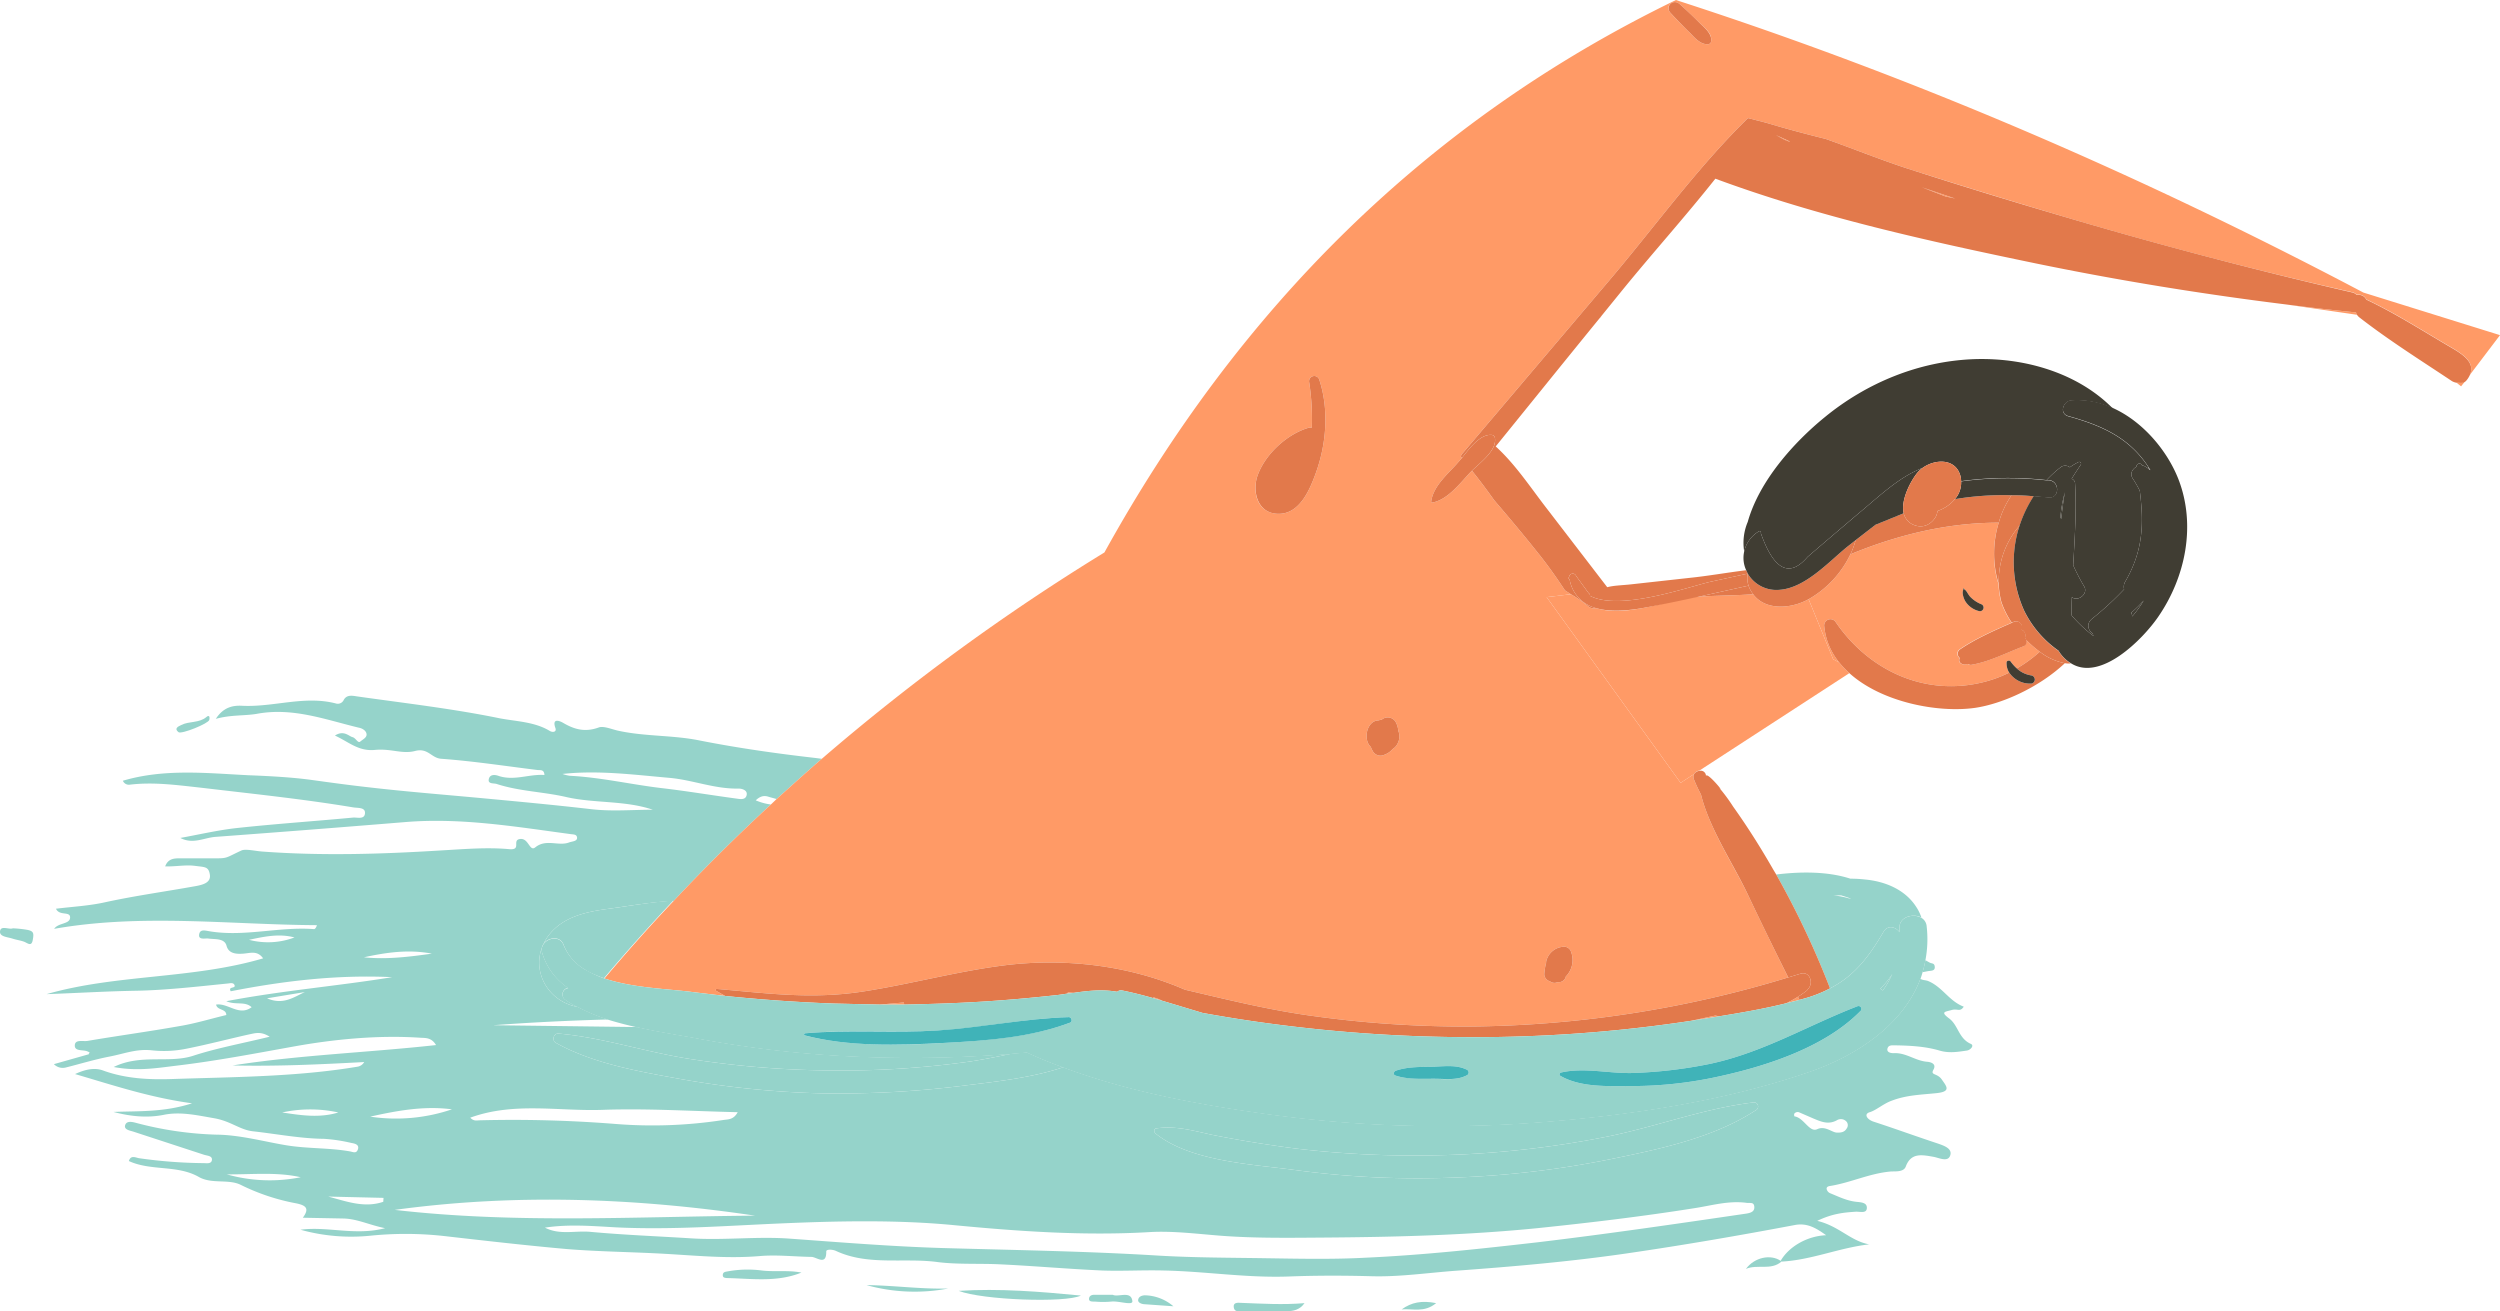 <svg xmlns="http://www.w3.org/2000/svg" width="957.2" height="502.1" viewBox="0.065 0 957.135 502.046" style=""><g><title>summer146_369590644</title><g data-name="Layer 2"><path d="M693.2 410.2c-32.1 11.1-66.9 16.4-100.5 19.2a489.1 489.1 0 0 1-106.8-2.8c-26.1-3.6-53.6-8.6-78.8-18-12.6 4.2-26.7 5.6-39.4 7.2a386.4 386.4 0 0 1-52.6 2.8 357.7 357.7 0 0 1-55.6-5.7c-15.5-2.8-32.8-5.9-46.7-13.7-1.6-1-.7-3.7 1.1-3.5 16.9 1.5 33.5 7.1 50.2 9.7a368.8 368.8 0 0 0 51.4 4.4 355.2 355.2 0 0 0 54.5-3.2c5.8-.8 11.6-2 17.4-3.2a477.4 477.4 0 0 1-65.5.8 425.6 425.6 0 0 1-54-6.5c-7.4-1.4-15.7-2.6-23.9-4.5l-55.1-.7c14.7-1.1 29.3-1.8 44-2.2a70.6 70.6 0 0 1-11.6-4.8c-10.9-1.9-17.4-12.7-13.8-22.6a4.6 4.6 0 0 1 .7-1.6 16.2 16.2 0 0 1 2.3-3.7c5.4-6.6 13.9-8.5 22-9.6s17-2.7 25.5-3.1q17.7-18.9 37.2-36.9a21.9 21.9 0 0 1-5.8-1.6c1.7-1.6 3.2-2 5.1-1.3l2.9.8c5.7-5.1 11.4-10.3 17.3-15.4l-2.3-.3c-14.9-1.7-29.7-3.8-44.4-6.7-10.2-2.1-20.8-1.5-31-3.7-2.5-.5-5.8-2-7.7-1.3-5.2 1.9-9.3.8-13.7-1.8-1.6-.9-4.2-1.7-2.9 2 .6 1.6-1.1 1.8-2.2 1.1-5.8-3.5-12.8-3.6-19.1-4.8-18-3.7-36.4-5.8-54.7-8.4-1.9-.3-4-.7-5.1 1.5a2.5 2.5 0 0 1-3 1.2c-12-3.1-23.8 1.5-35.8.9-3.5-.2-7.2.5-10.1 5 5.9-1.6 10.8-1.1 15.6-1.9 13.8-2.6 26.3 2.2 39.2 5.3 1.1.2 2.7 1 2.9 2.4s-1.5 2.1-2.4 2.9-1.7-1.4-3-1.7-3.3-2.8-6.7-.6c5.4 2.5 9 6.1 15.3 5.5s10.4 1.7 15.4.4 6.2 2.8 10.1 3c12.3.9 24.6 2.8 36.8 4.3 1 .1 2.5-.3 2.6 1.9-5.9-.4-11.5 2.3-17.4.4-1.6-.6-3.5-.7-3.9 1.2s1.8 1.5 2.9 1.8c8.8 2.9 18.1 3 27 5.1 10.8 2.4 22.3 1.2 32.9 4.8-7.9 0-15.7.7-23.5-.2-13.8-1.6-27.7-2.9-41.6-4.2s-29.2-2.5-43.8-4.2c-7.2-.8-14.5-1.8-21.7-2.8s-16.1-1.5-24.1-1.8c-16.1-.8-32.3-2.6-48.2 2.1a2.5 2.5 0 0 0 2.7 1.5c9.2-1.1 18.3.2 27.5 1.2 19.4 2.3 38.8 4.3 58 7.5 1.8.3 4.7-.1 4.5 2.3s-2.9 1.5-4.5 1.6c-14.9 1.4-29.7 2.4-44.5 4-7.3.8-14.5 2.5-21.7 3.8 4.8 2.5 8.9 0 13.3-.4 24.4-1.8 48.7-3.7 73.1-5.7 21.2-1.7 42 1.8 62.8 4.6 1.2.2 2.6 0 2.7 1.4s-1.9 1.4-3 1.8c-4.1 1.6-8.8-1.5-13 1.9-2.2 1.8-2.5-3.6-5.8-3.2s.7 4.3-4.1 3.9c-8.7-.8-17.6 0-26.5.5-22.7 1.4-45.4 2.1-68.2.4-2.7-.2-6.3-1.1-7.9-.4-5.6 2.6-5.3 3-9.3 3H69c-2.3 0-4.6.1-5.7 3.1 4.2.1 7.8-.7 11.5-.2s5.1.2 5.6 3.3-2.6 3.9-5.2 4.4c-11.6 2.1-23.3 3.7-34.8 6.2-6.2 1.4-12.5 1.7-18.9 2.5 1.3 2.9 5.5.8 5.4 3.4s-4.5 1.9-6.1 4.3c33.5-5.9 67.1-1.6 100.6-1.4-.3 1-.8 1.6-1.2 1.5-13.4-1-26.7 3.1-40.1.8-1.7-.3-3.5-.8-3.8 1.3s2.2 1.4 3.4 1.5c2.7.4 6.3-.2 7.1 2.8s3.7 3.2 6.4 3 5.4-1.3 7.6 1.8c-27.1 8-56 6-82.9 13.7 11.5-.4 22.8-1.1 34.2-1.3s23.6-1.6 35.4-2.8c.8-.1 2.1-.4 2.4.8s-2.6.3-1.5 2.2c20.4-4 40.9-6.4 61.8-5.4-20.8 3.4-42 5.1-63.5 9.2 3.6 1.6 7.1-.1 9.7 2.3-4.8 3.6-9-1.7-13.6-1 .4 2.3 3.9 1.5 3.9 4-5.9 1.4-11.7 3.2-17.7 4.2-11.8 2.1-23.6 3.7-35.4 5.7-1.7.3-4.8-.7-4.9 1.7s3.1 1.6 4.8 2.3.3.6.6 1.1l-13.4 3.8a4.7 4.7 0 0 0 4.5 1.3c5.6-1.4 11.1-3.1 16.8-4.2s10.2-3 16.1-2.4a42.8 42.8 0 0 0 13.3-.6c8.1-1.6 16-3.7 24.1-5.5 2.1-.4 4.4-1.3 7.8.9-10.6 2.6-20.1 4.3-29.3 7.3s-20.1-.8-30.4 4.3c8.9 1.7 16.5.4 23.9-.5 15.2-1.8 30.3-4.7 45.3-7.4s32-4.4 48.3-3.3c1.9.1 4.2-.1 5.9 2.8-26.4 2.9-52.3 3.8-77.9 7.8 16.8.4 33.6-.4 50.4-1.3a3.6 3.6 0 0 1-2.7 1.8c-23.4 3.9-47.2 3.9-70.8 4.7-8.7.3-17.7-.1-26.3-3.2-3.1-1.2-6.6-.7-10.9 1.3 15 4.4 28.7 9 44.8 11.2-10.9 3.5-20.5 2.9-30.1 3.3 6.4 1.7 12.9 2.4 19.3 1.1s12.8.2 19.2 1.3 9.8 4.4 14.8 5c9.1 1 18.2 2.8 27.4 2.9a63.5 63.5 0 0 1 10.5 1.6c1.2.2 3 .6 2.4 2.4s-1.9 1-3.1.8c-7.9-1.4-16-1-24.1-2.3s-17.8-4-26.8-4.1a133.3 133.3 0 0 1-30.9-4.5c-1.5-.4-3.6-.9-4.2.8s1.6 2.1 3 2.5l27.2 8.9c1.3.4 3.2.4 3 2s-2.1 1.2-3.3 1.2a185.4 185.4 0 0 1-24.7-1.9c-1.4-.3-3.1-1.2-3.8 1.1 8.5 3.9 18.6 1.4 26.8 6.1 4.9 2.8 11.3.7 16 3a80.9 80.9 0 0 0 21.3 7.1c3.8.8 5.1 2 2.5 5.5l15.5.3c5.3.1 10 2.5 16 3.7-11.4 3-22-.8-32.4.6a72.5 72.5 0 0 0 26.6 2.3 133.8 133.8 0 0 1 28.3.1c15.7 1.8 31.4 3.6 47.1 5 12.4 1 24.8 1.1 37.2 1.8s24.2 1.9 36.4.9c6.6-.6 13.4.2 20.1.3 2 .1 5.7 3.5 5.6-2.1 0-.9 2.4-.8 3.7-.2 12.4 5.8 26.1 2.5 39.1 4.3 7.2.9 15.2.5 22.8.8 13.3.6 26.6 1.8 39.9 2.4 7.7.3 15.5-.2 23.4 0 16.1.3 32 2.9 48.2 2.3 10.5-.4 21.1-.4 31.7-.1s21.4-1.3 32.2-2.1c22-1.6 44-3.5 65.9-6.7S666 473 687.2 469c4.7-.9 8.1 1.1 12 3.9-7.3.3-14.3 4.4-17.4 9.8l.3.3c11.5-.6 22.1-5.3 33.6-6.6-7.2-1.3-11.5-7-19.9-9 5.8-2.8 10.2-3.2 14.7-3.5 1.7-.1 4.2.8 4.3-1.4s-2.4-2.2-4.1-2.4c-3.6-.4-6.8-2-10-3.3a2.3 2.3 0 0 1-1.3-1.6c-.1-.9.8-1.1 1.6-1.2 7.8-1.3 14.9-4.8 23-5.5 1.7-.1 4.9.3 5.7-1.9 2-5.4 6.2-4.5 10.7-3.7 2.1.4 5.4 2.1 6.3-.5s-2.1-3.7-4.7-4.6c-8.2-2.7-16.4-5.7-24.7-8.4-2.4-.8-3.8-2.9-1.4-3.6s5.3-3.3 8.4-4.4c5.7-2.2 11.5-2.3 17.2-2.9s3.8-2.6 2-5.2-4.5-1.5-3.2-3.8-1.2-2.9-2.3-3c-4.6-.3-8.2-3.6-13-3.3-1.2 0-2.7-.4-2.3-1.8s1.8-1.2 3-1.2c5.7.1 11.5.4 16.9 2 3.7 1.1 7 .5 10.5 0 1.4-.2 3-2 1.4-2.6-4.6-2.1-4.7-7.1-8.2-9.7s-1.5-2.5.9-3.2 3.2.9 4.7-1.3c-5.6-2.1-8.1-7.5-13.6-9.8-.9-.4-2.3-.3-3-.9-6.5 17.3-23.8 29.1-42.1 35.5zM218.2 297a14.3 14.3 0 0 1-2.8-.7c13.7-1.5 27.3.3 41 1.5 8.9.8 17.3 4.3 26.4 4.1 1.5 0 3.6.7 3.1 2.6s-2.6 1.4-4.1 1.2c-9.6-1.3-19.1-2.9-28.6-4-11.7-1.4-23.2-4.1-35-4.7zM95.4 359.8c5.7-1.2 11.5-2.5 17.4-.9a28.7 28.7 0 0 1-17.4.9zm6.9 22.4l14.5-2.4c-4.2 1.9-8.3 5.1-14.5 2.4zm37.1-15.7c8.6-1.9 17.2-3.1 26-1.4-8.6 1.2-17.2 2.3-26 1.4zm-31.3 59.4a50.3 50.3 0 0 1 21.5 0c-7.2 2.2-14.3 1.1-21.5 0zm-21.2 23.7c9.5.1 19-1 28.3 1.1a60.3 60.3 0 0 1-28.3-1.1zm143.9-24.7c16.9-.6 34 .5 51.7.9-1.6 3-3.8 2.7-5.6 3a177.2 177.2 0 0 1-41.2 1.5 497 497 0 0 0-51.8-1.4c-1.2 0-2.4.5-3.8-1 16.7-6.1 33.9-2.4 50.7-3zm-84 35.2c-7.3 2.5-14.2-.2-21.1-2l21.2.5zm-5-32.6c10.3-2.3 20.6-4.2 31.3-2.8a66.5 66.5 0 0 1-31.3 2.8zm9.4 35.7c46.1-6.3 92-4.6 137.9 2.2-46 .4-92 3.1-137.9-2.2zm517.6 1.4c-26.6 3.9-53.2 7.8-80 11-21.9 2.5-43.7 4.9-65.8 5.9-12.9.7-25.8.4-38.8.2s-27.2-.2-40.7-1c-27.6-1.7-55.2-2.1-82.8-2.9-19.6-.6-39-2.2-58.4-3.6-12.5-.9-25.1.7-37.6-.1s-25.8-1.3-38.7-2.5c-5.8-.5-11.7 1.3-17.3-1.6 9.1-1.4 18.3-.6 27.4-.1 21 1 41.8-.6 62.6-1.5s43.9-1.5 66.1.6c25 2.4 50.2 4.2 75.5 2.7 8.9-.5 18.2.7 27.2 1.4 13.2 1 26.4.8 39.6.7 27.2-.2 54.5-.9 81.6-3.6 20.2-2.1 40.3-4.5 60.4-7.7 6.4-1 12.8-2.9 19.6-2 1.4.2 2.8-.4 3 1.4s-1.1 2.4-2.9 2.7zm3.4-39.5c-16 10.5-37 14.9-55.6 18.7a364.3 364.3 0 0 1-58.9 7 348.8 348.8 0 0 1-62.1-2.9c-16.5-2.2-40-3.3-53.2-14-.6-.5-.6-1.8.3-1.9 7.6-1.1 14.2.9 21.6 2.5 10.5 2.1 21.1 3.8 31.7 5.2a387.1 387.1 0 0 0 58 2.5 373.7 373.7 0 0 0 60.6-6.9c18.9-3.7 37.5-10.9 56.5-13.2a1.6 1.6 0 0 1 1.1 3zm34.9 6.9c-.8 1.4-2.1 1.7-3.9 1.6s-4.4-2.7-7.4-1.3-5.1-4.4-8.7-4.9c-.1 0-.2-.7-.1-1a1.6 1.6 0 0 1 2-.5l5.3 2.3c2.9 1.2 5.7 2.5 9 .7a2.9 2.9 0 0 1 3.7.5 2.1 2.1 0 0 1 .1 2.6z" fill="#95d3ca"></path><path d="M738.2 371.8c1.1-.2 2.7 0 2.6-1.6s-1.1-1.2-2-1.7l-1.6-.9a34.3 34.3 0 0 1-1.1 4.6z" fill="#95d3ca"></path><path d="M225 371.6z" fill="#95d3ca"></path><path d="M367.1 494.2c9 3.5 40.8 4.7 46.8 1.8-15.6-1.5-31.1-2.8-46.8-1.8z" fill="#95d3ca"></path><path d="M278.9 486.7c-1 .2-2 .2-2.1 1.3s.6 1.2 1.5 1.3c9.6.2 19.2 1.7 28.6-2.1-5.1-1-10.2-.2-15.2-.8a42.4 42.4 0 0 0-12.8.3z" fill="#95d3ca"></path><path d="M475.3 498.8c-1.4-.1-3.1-.2-2.9 1.6s1.6 1.7 3.2 1.6h16.8c2.8 0 5.3-.5 7.1-3.1-8.2.7-16.2.2-24.2-.1z" fill="#95d3ca"></path><path d="M331.8 492a68.9 68.9 0 0 0 31.3 1.3c-10.5.3-20.8-1.2-31.3-1.3z" fill="#95d3ca"></path><path d="M10.6 356a43.7 43.7 0 0 0-5.6-.6c-1.5.6-4.5-1.2-4.9 1s2.7 2.3 4.6 2.9 3.1.7 4.5 1.2 2.9 2.1 3.4-.6.3-3.4-2-3.9z" fill="#95d3ca"></path><path d="M426.1 495.7H419c-1.1 0-2 .5-2 1.6s1.3 1 2.2 1a34.2 34.2 0 0 0 6.4 0c2.8-.3 8.1 1.6 8-.1-.4-4.3-5.5-1.4-7.5-2.5z" fill="#95d3ca"></path><path d="M435.8 497.8c0 .9 1.2 1.4 2.2 1.5l11.3.8a17.3 17.3 0 0 0-11-4.2c-1.3.1-2.4.6-2.5 1.9z" fill="#95d3ca"></path><path d="M681.8 482.7c-3.8-2.6-10-1.4-13.3 3.1 4.3-1.9 9.6.7 13.6-2.8l-.3-.3z" fill="#95d3ca"></path><path d="M68.4 280.3c1.1.9 11.5-3.3 11.8-4.7s-.2-1.9-1.1-1.1c-2.8 2.4-6.7 1.5-9.7 3.1-1.1.5-2.8 1.3-1 2.7z" fill="#95d3ca"></path><path d="M536.7 501.3c4.1-.4 8.6 1.4 13.2-2.4-5.5-1.1-9.5-.3-13.2 2.4z" fill="#95d3ca"></path><path d="M232.5 348c-8.1 1.1-16.6 3-22 9.6a16.2 16.2 0 0 0-2.3 3.7c1.8-2.5 6.3-3.1 7.6.3a18.9 18.9 0 0 0 8.9 10h-.2a51.5 51.5 0 0 0 6.8 2.9c8.5-10.1 17.4-20 26.5-29.7-8.4.5-17 2.1-25.3 3.2z" fill="#95d3ca"></path><path d="M221.3 385.5a30.4 30.4 0 0 1-4.7-2.7 2.5 2.5 0 0 1 1-4.6 24.6 24.6 0 0 1-10-13.6 5 5 0 0 1-.1-1.7c-3.6 9.9 2.9 20.7 13.8 22.6z" fill="#95d3ca"></path><path d="M720.9 379.2a30.2 30.2 0 0 0 3.6-6.3 26.9 26.9 0 0 1-4.6 5.6z" fill="#95d3ca"></path><path d="M700.7 378.4c9.1-4.7 14.6-11.6 20.5-21.7 1.6-2.7 4.7-1.9 6.1.2v-1.4c-.4-4.4 5.2-6 8.4-4.2a17.3 17.3 0 0 0-2-4.1c-4.3-6.7-12-9.8-19.7-10.5a48 48 0 0 0-5.5-.3c-8.9-2.9-19.4-2.7-28.4-1.6a333.7 333.7 0 0 1 20.6 43.6zm4.3-35.6l2.2.7a7.1 7.1 0 0 1 1.6.7 31.6 31.6 0 0 0-6.8-1.4z" fill="#95d3ca"></path><path d="M671.1 422.1c-19 2.3-37.6 9.5-56.5 13.2a373.7 373.7 0 0 1-60.6 6.9 387.1 387.1 0 0 1-58-2.5c-10.6-1.4-21.2-3.1-31.7-5.2-7.4-1.6-14-3.6-21.6-2.5-.9.1-.9 1.4-.3 1.9 13.2 10.7 36.7 11.8 53.2 14a348.8 348.8 0 0 0 62.1 2.9 364.3 364.3 0 0 0 58.9-7c18.6-3.8 39.6-8.2 55.6-18.7a1.6 1.6 0 0 0-1.1-3z" fill="#95d3ca"></path><path d="M315.5 409.8a368.8 368.8 0 0 1-51.4-4.4c-16.7-2.6-33.3-8.2-50.2-9.7-1.8-.2-2.7 2.5-1.1 3.5 13.9 7.8 31.2 10.9 46.7 13.7a357.7 357.7 0 0 0 55.6 5.7 386.4 386.4 0 0 0 52.6-2.8c12.7-1.6 26.8-3 39.4-7.2-4.7-1.7-9.4-3.6-13.9-5.7l-5.8.5c-5.8 1.2-11.6 2.4-17.4 3.2a355.2 355.2 0 0 1-54.5 3.2z" fill="#95d3ca"></path><path d="M612.6 121.8l.7-1-.8 1z" fill="#ff9a66"></path><path d="M295.2 308q-19.5 18-37.2 36.9c-9.2 9.7-18 19.6-26.5 29.7 11 3.7 24.8 4 33.7 5.2l12.5 1.5-3.5-2a.4.4 0 0 1 .2-.7c19.7 1.7 36.7 4.1 56.7.9 17.8-2.8 35.3-7.6 53.3-9.9 22.7-2.9 47.6-.2 69.3 9.3 15.4 3.6 30.7 7.4 46.4 9.7a421.8 421.8 0 0 0 62.5 4.4 427.9 427.9 0 0 0 122.1-18.8c-5.3-10.6-10.5-21.3-15.6-32s-14.6-25-17.8-38a61.1 61.1 0 0 1-2.7-5.8 2.5 2.5 0 0 1 .1-2.1l-5.2 3.4-51.3-71.1 9.3-1.1-2.3-1.5c-2.9-4.4-5.9-8.7-9.2-12.9-5.7-7.2-11.7-14.4-17.8-21.5-2.8-3.9-5.6-7.7-8.6-11.4l-.5.5c-4 4.2-8.6 10.5-14.6 11.7-.2 0-.5-.2-.5-.4.8-5.8 6-10.2 9.7-14.3l2.1-2.4-.5-.6a5.3 5.3 0 0 1 .6-1l56.5-66.6c17.3-20.4 33.7-43.2 52.9-61.9l7 1.8c7.6 2.3 15.2 4.3 22.8 6.2 10.7 3.8 21.3 8.1 31.8 11.5q27.6 8.8 55.5 17.1 56.7 17 114.4 30.1a3.2 3.2 0 0 1 1.5.9h1a3.1 3.1 0 0 1 2.7 1.8c10.8 5.1 21 11.6 31.2 17.6 4.6 2.7 11 6.1 8.4 11.4l11.6-15.3-52.3-16.3C821 67.7 733.6 29.7 641.7 0c-96.1 46.6-167.5 118.7-218.8 211.5a829.3 829.3 0 0 0-108.2 79c-5.9 5.1-11.6 10.3-17.3 15.4zm348-306.4c2.6 2.3 5 4.7 7.5 7.1s4.8 4.1 4.5 7a1.3 1.3 0 0 1-1 1.2c-2.9.3-5.1-2.2-7-4.2s-5.2-5.1-7.6-7.8 1.3-5.4 3.6-3.3zm-43.7 372.3v.2a2.8 2.8 0 0 1-3.1 1.9l-.5.2a2.8 2.8 0 0 1-2.4-.5 2.9 2.9 0 0 1-2.2-2.8 24.4 24.4 0 0 1 .6-3.9c0-.1 0-.2.1-.2a3.4 3.4 0 0 1 .1-1 7.2 7.2 0 0 1 6.1-5.3 2.9 2.9 0 0 1 3.2 1.5 9 9 0 0 1-1.9 9.9zm-71.6-98.1a5.3 5.3 0 0 1 1.2-.3 3.5 3.5 0 0 1 5.3.9 8.3 8.3 0 0 1 1 3.4 5.4 5.4 0 0 1-.1 4.5 5.2 5.2 0 0 1-2.1 2.5 7.1 7.1 0 0 1-3 2.1 3.4 3.4 0 0 1-4.6-1.4 10.1 10.1 0 0 1-.7-1.5l-.6-.7c-2.3-3.2-.6-9.5 3.6-9.5zm-46.2-94.2c3.1-8.1 11.4-15.6 19.6-17.9h1a92.3 92.3 0 0 0-1-17.3 2 2 0 0 1 3.9-.9c3.7 11.3 2.7 24.3-1.3 35.4-2.3 6.4-6.2 16-14.5 15.8s-10.1-9-7.7-15.1z" fill="#ff9a66"></path><path d="M941.4 146.4h-1l1.9 1.5 1.6-2a3.5 3.5 0 0 1-2.5.5z" fill="#ff9a66"></path><path d="M748.6 76l-12.7-4.3 9 3.5z" fill="#ff9a66"></path><path d="M685 54.3h.4l-5.4-2.6 3.2 1.9z" fill="#ff9a66"></path><path d="M875.7 116.6l26.7 3.9a1.6 1.6 0 0 1-.3-.9q-13.2-1.3-26.4-3z" fill="#ff9a66"></path><path d="M647.6 390.8l8.2-1.3 2.4-.4-1.4-.3z" fill="#ff9a66"></path><path d="M408.7 380.4l2.5-.3-2.3-.2a.8.8 0 0 1-.2.5z" fill="#ff9a66"></path><path d="M336.9 384.6h9.4a3.1 3.1 0 0 1-.2-.8z" fill="#ff9a66"></path><path d="M441.7 381.8l-.2.3 3.4 1-.9-.5z" fill="#ff9a66"></path><path d="M689 382.8l-.6-1.2a47.9 47.9 0 0 1-4.5 2.5z" fill="#ff9a66"></path><path d="M704.2 253.6l-2.3-1.2-9.4-23a25.3 25.3 0 0 1-4.2 1.8c-5.7 1.8-12.8 1.6-16.8-3.4l-.2-.3c-7 .5-14.1.5-20.7.9s-14.5 3.1-21.7 4.4-12.4 1.6-17.8 0a3.2 3.2 0 0 1-3-.7 51.7 51.7 0 0 0-6.6-4.6l-9.3 1.1 51.3 71.1 5.2-3.4a2.8 2.8 0 0 1 2-1.3l57.4-37.3a37.8 37.8 0 0 1-3.9-4.1z" fill="#ff9a66"></path><path d="M765.3 200.1c-19.4 0-38.3 4.5-56.8 12.1a39.3 39.3 0 0 1-16 17.2l9.4 23 2.3 1.2a25.9 25.9 0 0 1-5.7-13.7 2.4 2.4 0 0 1 4.4-1.7c12.7 18.6 34.3 28.6 56.7 22.9a47.1 47.1 0 0 0 9.7-3.6 6.7 6.7 0 0 1-1-3.9c0-.7 1.1-.9 1.5-.4a16.4 16.4 0 0 0 2.4 2.7 50.8 50.8 0 0 0 8.8-6.4 46 46 0 0 1-5.3-4.6 1.8 1.8 0 0 1-.9 2.5c-6.4 2.4-13.3 6-20 7.1a1.2 1.2 0 0 1-1.2-.3l-1.3.2c-1.2.1-2.7-.9-2.1-2.3v-.3a2 2 0 0 1 .1-3.2c6-4.1 13.3-7.3 19.9-10.2a33 33 0 0 1-4-8 31 31 0 0 1-1-6.9c-.1-.4-.3-.8-.4-1.2a40 40 0 0 1 .5-22.2zM758 234a8.6 8.6 0 0 1-5.5-3.8 7.6 7.6 0 0 1-1-3c-.1-.7.3-1.3.3-1.8s.2-.2.2 0 0 0 .4.4l.4.4c.5.7.9 1.5 1.5 2.2a12.3 12.3 0 0 0 4.5 3 1.4 1.4 0 0 1-.8 2.6z" fill="#ff9a66"></path><path d="M945.6 143.7c2.6-5.3-3.8-8.7-8.4-11.4-10.2-6-20.4-12.5-31.2-17.6a3.1 3.1 0 0 0-2.7-1.8h-1a3.2 3.2 0 0 0-1.5-.9q-57.7-13.3-114.4-30.2-27.9-8.2-55.5-17.1c-10.5-3.4-21.1-7.7-31.8-11.5-7.6-1.9-15.2-3.9-22.8-6.2l-7-1.8c-19.2 18.7-35.6 41.5-52.9 61.9l-56.5 66.6a5.3 5.3 0 0 0-.6 1l.5.6c3-3.9 7.1-9.2 11.4-8.8a1.4 1.4 0 0 1 1.2 1.1c.8 4.8-5.4 9.3-8.8 12.6 3 3.7 5.8 7.5 8.6 11.4 6.1 7.1 12.1 14.3 17.8 21.5 3.3 4.2 6.3 8.5 9.2 12.9l2.3 1.5a51.7 51.7 0 0 1 6.6 4.6 3.2 3.2 0 0 0 3 .7 13.7 13.7 0 0 1-9.9-10c-.1-.3-.1-.6-.2-.9l-.3-.3a.5.5 0 0 1 .1-.7 1.4 1.4 0 0 1 2.7-.4l4.8 6.6a1 1 0 0 1 .5 1c11.4 6 37.5-3.4 46.2-5.4l14.2-3.1-.6-1.3c-7.3.9-14.6 2.2-21.4 2.9l-22.6 2.5c-3.6.4-6.5.4-9.2 1.1l-23.2-30.2c-6.2-8-12-16.9-19.5-23.7 13.3-16.4 26.5-32.8 39.8-49.1l.8-1 6.9-8.5c11.8-14.6 24.8-29 36.6-43.9 39.4 14.6 81.5 23.9 122.5 32.4 32 6.6 64.1 11.8 96.4 15.8q13.2 1.7 26.4 3a1.6 1.6 0 0 0 .3.9l.7.8c11.4 8.9 23.7 16.6 35.7 24.6a5.2 5.2 0 0 0 1.6.6h1a3.5 3.5 0 0 0 2.5-.4l.5-.5a9.4 9.4 0 0 0 1.2-1.9zM748.6 76l-3.7-.8-9-3.5zm-63.2-21.8h-.4l-1.8-.7-3.2-1.8z" fill="#e2794b"></path><path d="M650.6 228.4c6.6-.4 13.7-.4 20.7-.9a10.6 10.6 0 0 1-1.8-3.3z" fill="#e2794b"></path><path d="M765.3 200.1a34.9 34.9 0 0 1 4.9-10.5 112.6 112.6 0 0 0-21.7 1.5 15 15 0 0 1-6.6 4.5 17.1 17.1 0 0 1-.5 1.8c-1.4 2.9-4.6 4.9-7.9 3.8a6.4 6.4 0 0 1-4.6-4.7l-10.8 4.4-7.6 5.9a29.5 29.5 0 0 1-2 5.4c18.5-7.6 37.4-12.1 56.8-12.1z" fill="#e2794b"></path><path d="M648.7 296.3a2.5 2.5 0 0 0-.1 2.1 61.1 61.1 0 0 0 2.7 5.8c3.2 13 12.4 26.6 17.8 38s10.3 21.4 15.6 32l4.6-1.4c3.7-1.2 5.2 3.6 3 5.8a2.7 2.7 0 0 1-.7.8 36.2 36.2 0 0 1-3.2 2.2l.6 1.2 2.5-.7a49 49 0 0 0 9.2-3.7 333.7 333.7 0 0 0-20.6-43.6l-1.2-2c-4.7-8.2-9.8-16.3-15.3-24a65.6 65.6 0 0 0-5.4-7.3c2.7 2.8-4.7-6.3-5-4.4v-.2a2 2 0 0 0-2.4-1.8 2.8 2.8 0 0 0-2.1 1.2z" fill="#e2794b"></path><path d="M781 249.5a50.8 50.8 0 0 1-8.8 6.4 10.5 10.5 0 0 0 5.7 2.7 1.6 1.6 0 0 1 0 3.1 9.6 9.6 0 0 1-8.6-4.2 47.1 47.1 0 0 1-9.7 3.6c-22.4 5.7-44-4.3-56.7-22.9a2.4 2.4 0 0 0-4.4 1.7 25.9 25.9 0 0 0 5.7 13.7 37.8 37.8 0 0 0 3.9 4.1c12.4 11.2 34 15.3 48.1 13.3 10.3-1.5 24.5-7.8 34.4-17.1a22.4 22.4 0 0 1-9.6-4.4z" fill="#e2794b"></path><path d="M765.3 200.1a40 40 0 0 0-.4 22.2c.1.4.3.8.4 1.2a32.4 32.4 0 0 1 8-22.3 48.2 48.2 0 0 1 5.4-11.2 80.6 80.6 0 0 0-8.5-.4 34.9 34.9 0 0 0-4.9 10.5z" fill="#e2794b"></path><path d="M628.9 232.8c7.2-1.3 14.4-2.8 21.7-4.4l18.9-4.2a9 9 0 0 1-.3-4.6l-14.2 3.1c-8.7 2-34.8 11.4-46.2 5.4a1 1 0 0 0-.5-1l-4.8-6.6a1.4 1.4 0 0 0-2.7.4.5.5 0 0 0-.1.7l.3.3c.1.3.1.6.2.9a13.7 13.7 0 0 0 9.9 10c5.4 1.6 12 1 17.8 0z" fill="#e2794b"></path><path d="M524.9 286a10.1 10.1 0 0 0 .7 1.5 3.4 3.4 0 0 0 4.6 1.4 7.1 7.1 0 0 0 3-2.1 5.2 5.2 0 0 0 2.1-2.5 5.4 5.4 0 0 0 .1-4.5 8.3 8.3 0 0 0-1-3.4 3.5 3.5 0 0 0-5.3-.9 5.3 5.3 0 0 0-1.2.3c-4.2 0-5.9 6.3-3.6 9.5z" fill="#e2794b"></path><path d="M598.2 362.5a7.2 7.2 0 0 0-6.1 5.3 3.4 3.4 0 0 0-.1 1c-.1 0-.1.1-.1.2a24.4 24.4 0 0 0-.6 3.9 2.9 2.9 0 0 0 2.2 2.8 2.8 2.8 0 0 0 2.4.5l.5-.2a2.8 2.8 0 0 0 3.1-1.9v-.2a9 9 0 0 0 1.9-9.9 2.9 2.9 0 0 0-3.2-1.5z" fill="#e2794b"></path><path d="M669.5 224.2a10.6 10.6 0 0 0 1.8 3.3l.2.3c4 5 11.1 5.2 16.8 3.4a25.3 25.3 0 0 0 4.2-1.8 39.3 39.3 0 0 0 16-17.2 29.5 29.5 0 0 0 2-5.4l-3.3 2.6c-7 5.7-16 15.7-25.8 16.4a12.7 12.7 0 0 1-12.2-6.2 9 9 0 0 0 .3 4.6z" fill="#e2794b"></path><path d="M788.5 249.7l-.3-.5a40.3 40.3 0 0 1-13.2-15.4 45 45 0 0 1-1.7-32.6 32.4 32.4 0 0 0-8 22.3 31 31 0 0 0 1 6.9 33 33 0 0 0 4 8l.6-.3a2.3 2.3 0 0 1 3.1 3 2.3 2.3 0 0 1 1.3 3 2 2 0 0 1 .4.8 46 46 0 0 0 5.3 4.6 22.4 22.4 0 0 0 9.6 4.4 8.9 8.9 0 0 0 2.3.1 13.8 13.8 0 0 1-4.4-4.3z" fill="#e2794b"></path><path d="M647.2 12.7c1.9 2 4.1 4.5 7 4.2a1.3 1.3 0 0 0 1-1.2c.3-2.9-2.6-5.1-4.5-7s-4.9-4.8-7.5-7.1-5.8.9-3.6 3.3 5 5.2 7.6 7.8z" fill="#e2794b"></path><path d="M673.5 203.4c.4-.3.9.3.7.7 5 14.2 11 17.2 17.9 9.1l7-6 12.1-10.3c7.7-6.3 15.2-13.8 24.5-17.6h.2c4.9-3.7 13.1-4 14.8 3.2a9.9 9.9 0 0 1 .2 1.7 133.2 133.2 0 0 1 32.7-.4 43.5 43.5 0 0 1 5.5-5 2.8 2.8 0 0 1 3.4.1 26.3 26.3 0 0 1 3.3-2 .7.7 0 0 1 .9 1c-1.2 1.8-2.4 3.6-3.5 5.4a1.9 1.9 0 0 1 1.3 1.6c.6 10.5-.1 21-.7 31.5a78.2 78.2 0 0 0 4.2 8.1c1.7 2.9-2.5 6-4.7 4.1-.1 1.7-.1 3.5-.1 5.3v1.7a52.4 52.4 0 0 0 8.4 7.9 3.2 3.2 0 0 1-.3-.9c-1.8-1.3-2.6-3.8-.3-5.7a120 120 0 0 0 12.3-11.3 3.8 3.8 0 0 1 .4-2.9c7.1-12.2 7.1-22.7 5.6-34.8a43.9 43.9 0 0 0-2.7-4.7c-1.2-1.8-.2-3.6 1.4-4.5 0-1 1.2-1.7 1.9-.9l.3.4a2.9 2.9 0 0 1 1.3.5 7.1 7.1 0 0 1 1.4 1l-.6-1.3c-7.3-10.9-17.7-15.5-30.3-19-3.7-1-2.1-5.8 1.1-6.1a32.4 32.4 0 0 1 15.9 3.1c-13.6-13.8-34.1-19.6-53.3-18.9-20.9.8-40.9 9-57 22.2-11.8 9.6-25.1 24.4-29.5 40.1a20.5 20.5 0 0 0-1.4 11.1v.5a11.9 11.9 0 0 1 5.7-8z" fill="#403d33"></path><path d="M820.8 229.9a53.2 53.2 0 0 1-4.8 4.7 3.3 3.3 0 0 1 .4 1.4 45.1 45.1 0 0 0 4.4-6.1z" fill="#403d33"></path><path d="M788.9 198l.3.7c.4-3.4.8-6.8 1.4-10.2a51.2 51.2 0 0 0-1.7 9.5z" fill="#403d33"></path><path d="M793.1 153.2c-3.2.3-4.8 5.1-1.1 6.1 12.6 3.5 23 8.1 30.3 19a16.3 16.3 0 0 0 1.1 1.7l-.5-.3a7.1 7.1 0 0 0-1.4-1 2.9 2.9 0 0 0-1.3-.5l-.3-.4c-.7-.8-1.9-.1-1.9.9-1.6.9-2.6 2.7-1.4 4.5a43.9 43.9 0 0 1 2.7 4.7c1.5 12.1 1.5 22.6-5.6 34.8a3.8 3.8 0 0 0-.4 2.9 120 120 0 0 1-12.3 11.3c-2.3 1.9-1.5 4.4.3 5.7a3.2 3.2 0 0 0 .3.9 52.4 52.4 0 0 1-8.4-7.9v-1.7c0-1.8 0-3.6.1-5.3 2.2 1.9 6.4-1.2 4.7-4.1a78.2 78.2 0 0 1-4.2-8.1c.6-10.5 1.3-21 .7-31.5a1.9 1.9 0 0 0-1.3-1.6c1.1-1.8 2.3-3.6 3.5-5.4a.7.7 0 0 0-.9-1 26.3 26.3 0 0 0-3.3 2 2.8 2.8 0 0 0-3.4-.1 43.5 43.5 0 0 0-5.5 5h1c4.2.5 4 7.2-.3 6.6l-5.6-.5a48.2 48.2 0 0 0-5.4 11.2 45 45 0 0 0 1.7 32.6 40.3 40.3 0 0 0 13.2 15.4l.3.5a13.8 13.8 0 0 0 4.4 4.3c11.3 7.2 27.4-9 33.4-17.7 10.5-15.2 14.6-35.1 7.8-52.7-4.3-11-13.6-22.1-25.1-27.3a32.4 32.4 0 0 0-15.9-3zm27.7 76.7a45.1 45.1 0 0 1-4.4 6.1 3.3 3.3 0 0 0-.4-1.4 53.2 53.2 0 0 0 4.8-4.7zM788.9 198a51.2 51.2 0 0 1 1.7-9.5c-.6 3.4-1 6.8-1.4 10.2z" fill="#403d33"></path><path d="M669.2 219.6a12.7 12.7 0 0 0 12.2 6.2c9.8-.7 18.8-10.7 25.8-16.4l3.3-2.6 7.6-5.9 10.8-4.4c-1.2-5 2.6-12.3 5.3-15.6a12.9 12.9 0 0 1 1.7-1.6h-.2c-9.3 3.8-16.8 11.3-24.5 17.6l-12.1 10.3-7 6c-6.9 8.1-12.9 5.1-17.9-9.1.2-.4-.3-1-.7-.7a11.9 11.9 0 0 0-5.7 7.9 11.2 11.2 0 0 0 .8 7z" fill="#403d33"></path><path d="M748.5 191.1a112.6 112.6 0 0 1 21.7-1.5 80.6 80.6 0 0 1 8.5.4l5.6.5c4.3.6 4.5-6.1.3-6.6h-1a133.2 133.2 0 0 0-32.7.4 9.6 9.6 0 0 1-2.4 6.8z" fill="#403d33"></path><path d="M733.5 201.2c3.3 1.1 6.5-.9 7.9-3.8a17.1 17.1 0 0 0 .5-1.8 15 15 0 0 0 6.6-4.5 9.6 9.6 0 0 0 2.4-6.9 9.9 9.9 0 0 0-.2-1.7c-1.7-7.2-9.9-6.9-14.8-3.2a12.9 12.9 0 0 0-1.7 1.6c-2.7 3.3-6.5 10.6-5.3 15.6a6.4 6.4 0 0 0 4.6 4.7z" fill="#e2794b"></path><path d="M548 192c0 .2.3.4.5.4 6-1.2 10.6-7.5 14.6-11.7l.5-.5c3.4-3.3 9.6-7.8 8.8-12.6a1.4 1.4 0 0 0-1.2-1.1c-4.3-.4-8.4 4.9-11.4 8.8l-2.1 2.4c-3.7 4.1-8.9 8.5-9.7 14.3z" fill="#e2794b"></path><path d="M489.4 196.7c8.3.2 12.2-9.4 14.5-15.8 4-11.1 5-24.1 1.3-35.4a2 2 0 0 0-3.9.9 92.3 92.3 0 0 1 1 17.3h-1c-8.2 2.3-16.5 9.8-19.6 17.9-2.4 6.1-.4 15 7.7 15.1z" fill="#e2794b"></path><path d="M758.8 231.4a12.3 12.3 0 0 1-4.5-3c-.6-.7-1-1.5-1.5-2.2l-.4-.4c-.4-.4-.2.2-.4-.4s-.2-.1-.2 0-.4 1.1-.3 1.8a7.6 7.6 0 0 0 1 3 8.6 8.6 0 0 0 5.5 3.8 1.4 1.4 0 0 0 .8-2.6z" fill="#403d33"></path><path d="M769.8 253.2c-.4-.5-1.5-.3-1.5.4a6.7 6.7 0 0 0 1 3.9 9.6 9.6 0 0 0 8.6 4.2 1.6 1.6 0 0 0 0-3.1 10.5 10.5 0 0 1-5.7-2.7 16.4 16.4 0 0 1-2.4-2.7z" fill="#403d33"></path><path d="M750.3 251.8v.3c-.6 1.4.9 2.4 2.1 2.3l1.3-.2a1.2 1.2 0 0 0 1.2.3c6.7-1.1 13.6-4.7 20-7.1a1.8 1.8 0 0 0 .9-2.5 2 2 0 0 0-.4-.8 2.3 2.3 0 0 0-1.3-3 2.3 2.3 0 0 0-3.1-3l-.6.3c-6.6 2.9-13.9 6.1-19.9 10.2a2 2 0 0 0-.2 3.2z" fill="#e2794b"></path><path d="M500.1 388.6c-15.7-2.3-31-6.1-46.4-9.7-21.7-9.5-46.6-12.2-69.3-9.3-18 2.3-35.5 7.1-53.3 9.9-20 3.2-37 .8-56.7-.9a.4.4 0 0 0-.2.7l3.5 2c13.8 1.4 27.6 2.4 41.5 2.9l17.7.4 9.2-.8a3.1 3.1 0 0 0 .2.8c9.8-.2 19.5-.5 29.3-1.1s19.8-1.5 29.7-2.6l3.4-.5a.8.8 0 0 0 .2-.5l2.3.2c5.5-.8 10.9-1.4 16.6-.4a2.1 2.1 0 0 1 1.9-.5c4 .8 7.9 1.8 11.8 2.9l.2-.3 2.3.8.9.5 15.6 4.7c12.1 2.2 24.2 4 36.4 5.4a580.8 580.8 0 0 0 76.9 3.8 552.4 552.4 0 0 0 73.8-6.2l9.2-2 1.4.3c8.6-1.4 17.3-2.9 25.7-5a47.9 47.9 0 0 0 4.5-2.5 36.2 36.2 0 0 0 3.2-2.2 2.7 2.7 0 0 0 .7-.8c2.2-2.2.7-7-3-5.8l-4.6 1.4A427.9 427.9 0 0 1 562.6 393a421.8 421.8 0 0 1-62.5-4.4z" fill="#e2794b"></path><path d="M727.3 355.5v1.4c-1.4-2.1-4.5-2.9-6.1-.2-5.9 10.1-11.4 17-20.5 21.7a49 49 0 0 1-9.2 3.7l-2.5.7-5.1 1.3c-8.4 2.1-17.1 3.6-25.7 5l-2.4.4-8.2 1.3a552.4 552.4 0 0 1-73.8 6.2 580.8 580.8 0 0 1-76.9-3.8c-12.2-1.4-24.3-3.2-36.4-5.4l-15.6-4.7-3.4-1c-3.9-1.1-7.8-2.1-11.8-2.9a2.1 2.1 0 0 0-1.9.5c-5.7-1-11.1-.4-16.6.4l-2.5.3-3.4.5c-9.9 1.1-19.8 2-29.7 2.6s-19.5.9-29.3 1.1h-9.4l-17.7-.4c-13.9-.5-27.7-1.5-41.5-2.9l-12.5-1.5c-8.9-1.2-22.7-1.5-33.7-5.2a42.7 42.7 0 0 1-6.5-2.9 19.5 19.5 0 0 1-9.2-10c-1.3-3.4-5.8-2.8-7.6-.3a4.6 4.6 0 0 0-.7 1.6 5 5 0 0 0 .1 1.7 24.6 24.6 0 0 0 10 13.6 2.5 2.5 0 0 0-1 4.6 30.4 30.4 0 0 0 4.7 2.7 70.6 70.6 0 0 0 11.6 4.8c3.6 1.1 7.4 2.1 11.1 2.9 8.2 1.9 16.5 3.1 23.9 4.5a425.6 425.6 0 0 0 54 6.5 477.4 477.4 0 0 0 65.5-.8l5.8-.5c4.5 2.1 9.2 4 13.9 5.7 25.2 9.4 52.7 14.4 78.8 18a489.1 489.1 0 0 0 106.8 2.8c33.6-2.8 68.4-8.1 100.5-19.2 18.3-6.4 35.6-18.2 42.1-35.5a24.1 24.1 0 0 0 .8-2.5 34.3 34.3 0 0 0 1.1-4.6 43 43 0 0 0 .5-13 4.1 4.1 0 0 0-2-3.3c-3.2-1.9-8.8-.3-8.4 4.1zm-2.8 17.4a30.2 30.2 0 0 1-3.6 6.3l-1-.7a26.9 26.9 0 0 0 4.6-5.6zm-416.3 23.5c-.5-.1-.3-.8.1-.8 16.8-1.5 33.9-.1 50.8-1.1s33.5-4.6 50.2-5.1c1 0 1.5 1.7.5 2.1-15.3 5.7-32.6 6.9-48.7 7.8s-36.1 1.5-52.9-2.9zm253.6 15.2c-3.9 2.1-8.7 1.5-12.9 1.4s-9.9.3-14.5-1.2c-1.1-.3-.8-1.6.1-1.9 4.6-1.6 9.8-1.4 14.6-1.5s8.8-.8 12.7 1.2a1.2 1.2 0 0 1 0 2zm150.7-24.7c-14 14.4-37.4 21.7-56.6 25.7a155.3 155.3 0 0 1-31.3 3.2c-8.7 0-19.3.6-27.1-3.9a.7.7 0 0 1 .3-1.3c8.6-2 18.2.4 27.1.2a175.6 175.6 0 0 0 29.8-3.5c20.6-4.4 37.4-14.7 56.6-22.1a1.1 1.1 0 0 1 1.2 1.7z" fill="#95d3ca"></path><path d="M711.3 385.2c-19.2 7.4-36 17.7-56.6 22.1a175.6 175.6 0 0 1-29.8 3.5c-8.9.2-18.5-2.2-27.1-.2a.7.7 0 0 0-.3 1.3c7.8 4.5 18.4 3.9 27.1 3.9a155.3 155.3 0 0 0 31.3-3.2c19.2-4 42.6-11.3 56.6-25.7a1.1 1.1 0 0 0-1.2-1.7z" fill="#40b3b8"></path><path d="M409.3 389.4c-16.7.5-33.5 4-50.2 5.1s-34-.4-50.8 1.1c-.4 0-.6.7-.1.8 16.8 4.4 35.6 3.8 52.9 2.9s33.4-2.1 48.7-7.8c1-.4.5-2.1-.5-2.1z" fill="#40b3b8"></path><path d="M549.1 408.4c-4.8.1-10-.1-14.6 1.5-.9.3-1.2 1.6-.1 1.9 4.6 1.5 9.6 1.2 14.5 1.2s9 .7 12.9-1.4a1.2 1.2 0 0 0 0-2c-3.9-2-8.4-1.4-12.7-1.2z" fill="#40b3b8"></path></g></g></svg>